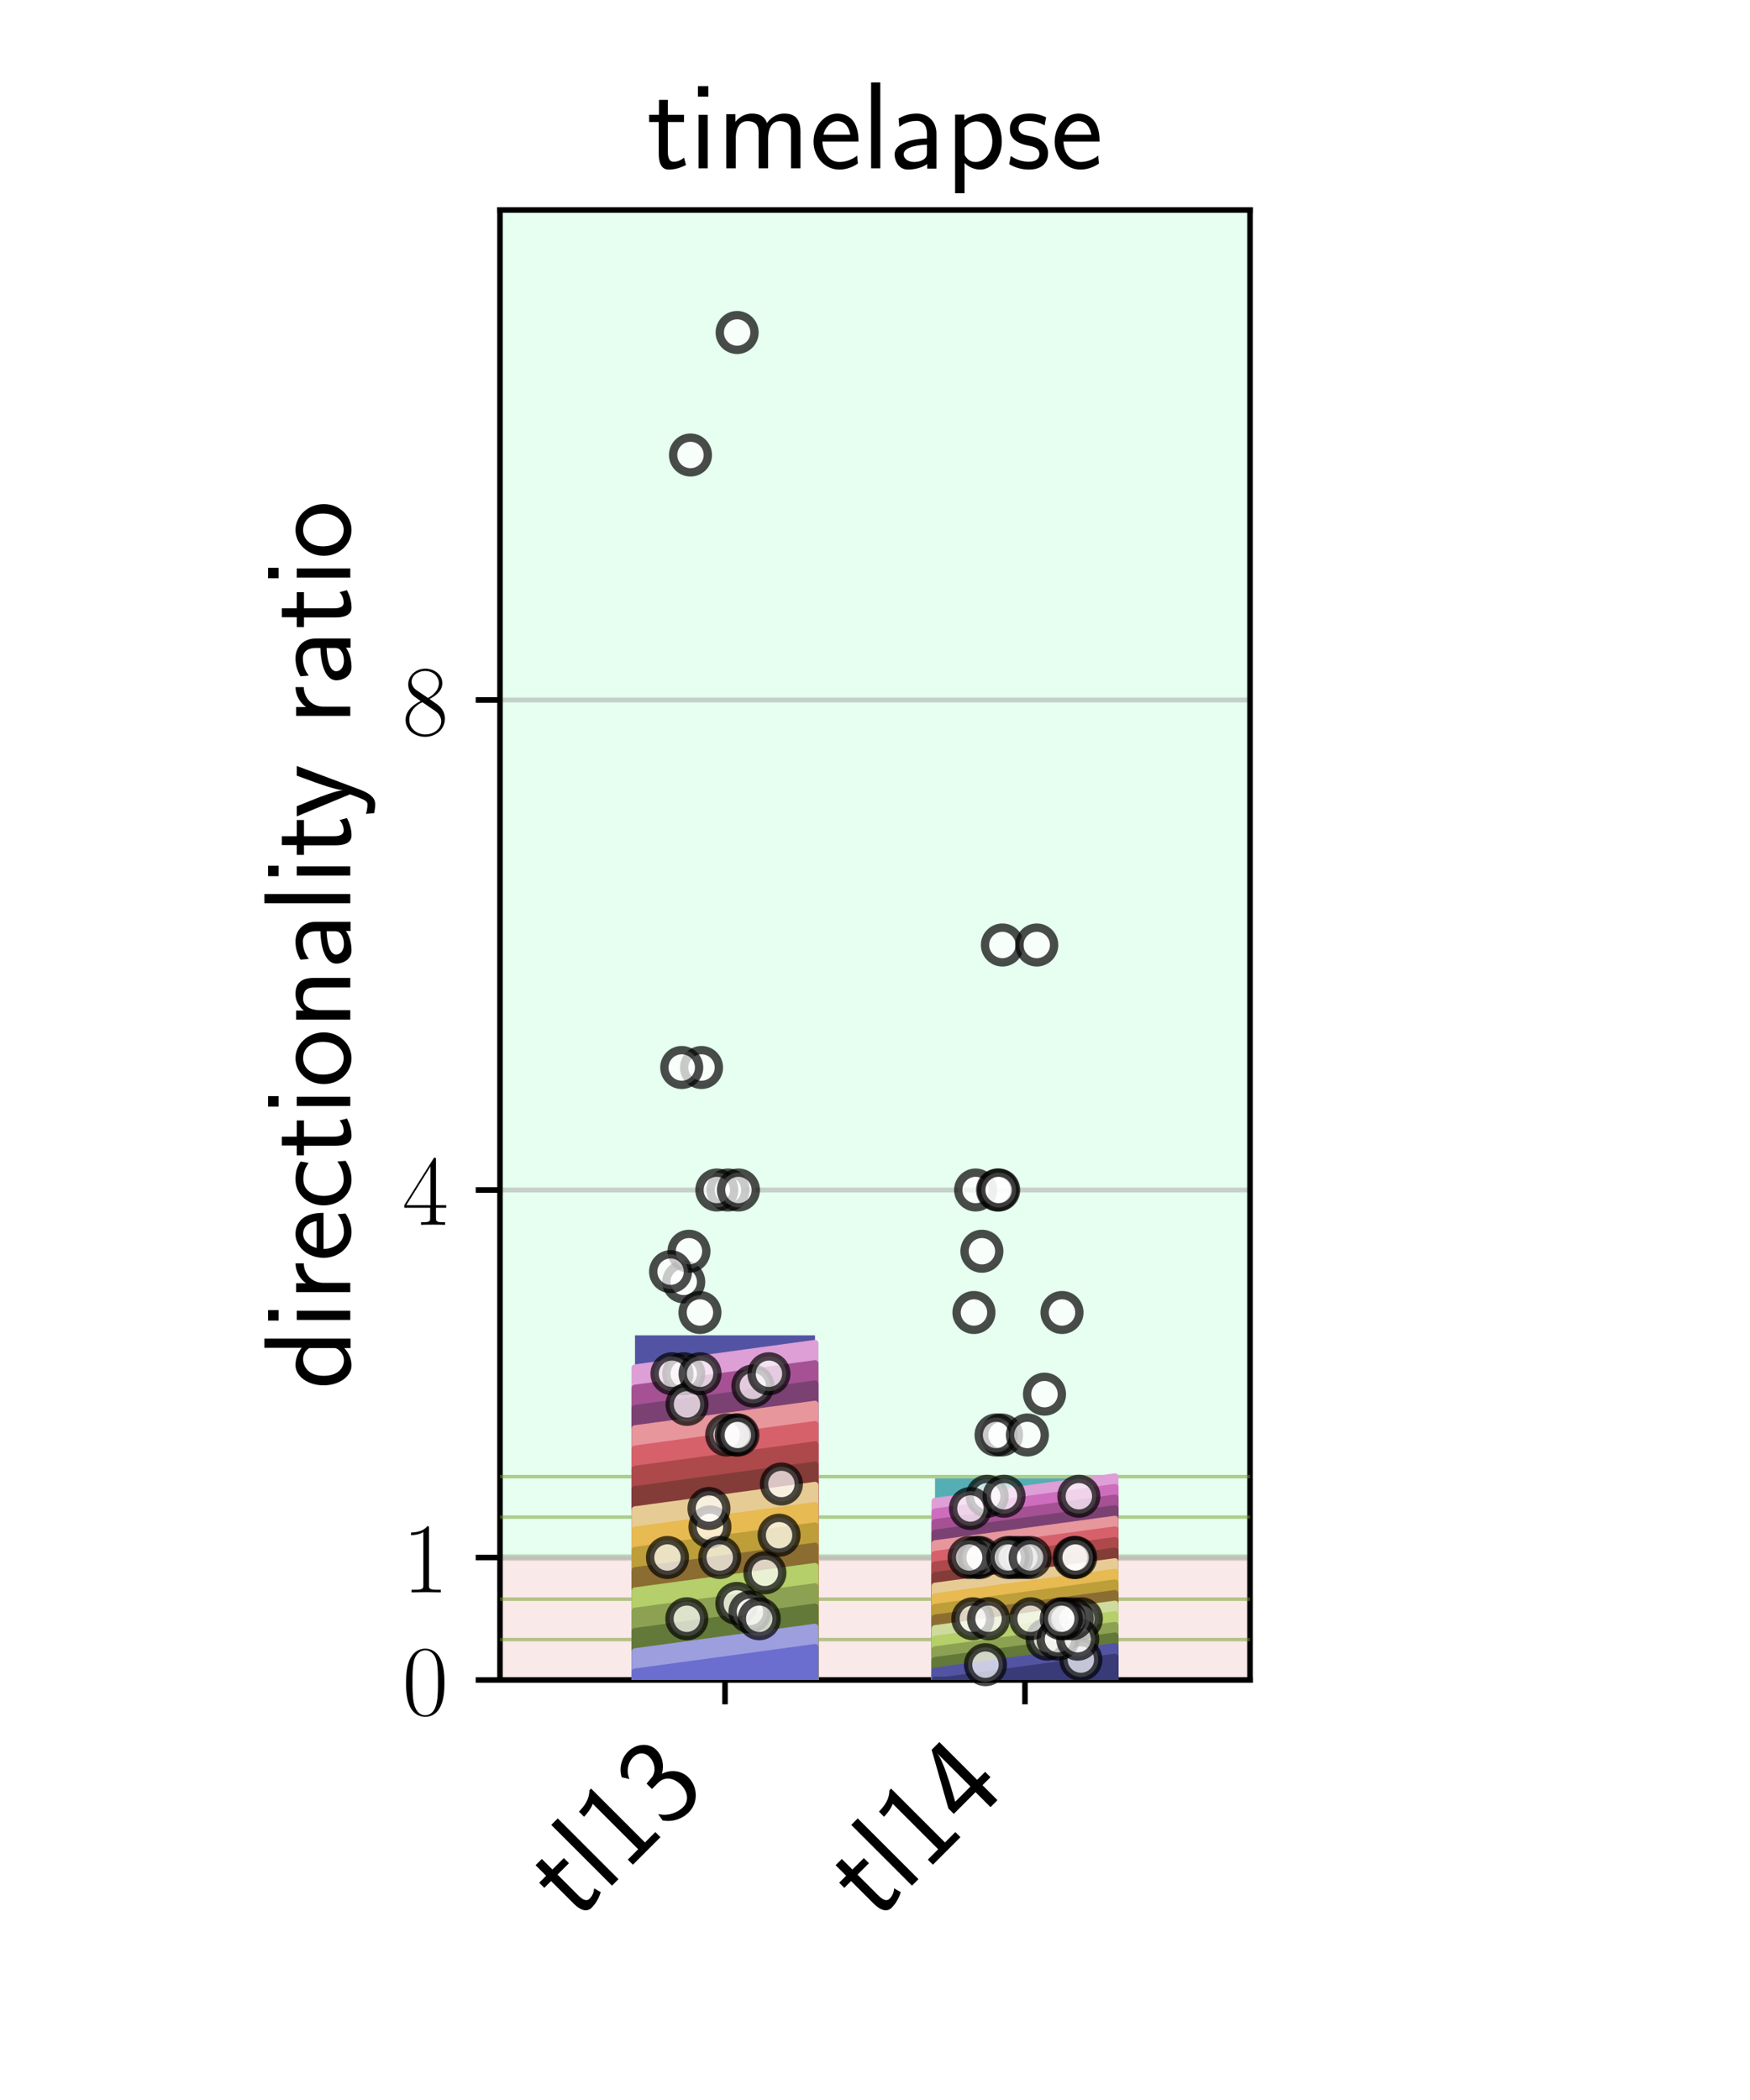 <?xml version="1.0" encoding="utf-8" standalone="no"?>
<!DOCTYPE svg PUBLIC "-//W3C//DTD SVG 1.1//EN"
  "http://www.w3.org/Graphics/SVG/1.1/DTD/svg11.dtd">
<!-- Created with matplotlib (https://matplotlib.org/) -->
<svg height="302.4pt" version="1.1" viewBox="0 0 252 302.4" width="252pt" xmlns="http://www.w3.org/2000/svg" xmlns:xlink="http://www.w3.org/1999/xlink">
 <defs>
  <style type="text/css">*{stroke-linecap:butt;stroke-linejoin:round;}</style>
 </defs>
 <g id="figure_1">
  <g id="patch_1">
   <path d="M 0 302.4 
L 252 302.4 
L 252 0 
L 0 0 
z
" style="fill:#ffffff;"/>
  </g>
  <g id="axes_1">
   <g id="patch_2">
    <path d="M 72 241.92 
L 180 241.92 
L 180 30.24 
L 72 30.24 
z
" style="fill:#ffffff;"/>
   </g>
   <g id="patch_3">
    <path clip-path="url(#p845c009b80)" d="M 61.2 224.28 
L 180 224.28 
L 180 12.6 
L 61.2 12.6 
z
" style="fill:#01ff6b;opacity:0.1;stroke:#01ff6b;stroke-linejoin:miter;"/>
   </g>
   <g id="patch_4">
    <path clip-path="url(#p845c009b80)" d="M 61.2 224.28 
L 180 224.28 
L 180 241.92 
L 61.2 241.92 
z
" style="fill:#c22121;opacity:0.1;stroke:#c22121;stroke-linejoin:miter;"/>
   </g>
   <g id="matplotlib.axis_1">
    <g id="xtick_1">
     <g id="line2d_1">
      <defs>
       <path d="M 0 0 
L 0 3.5 
" id="m1dc73bf2e5" style="stroke:#000000;stroke-width:0.8;"/>
      </defs>
      <g>
       <use style="stroke:#000000;stroke-width:0.8;" x="104.4" xlink:href="#m1dc73bf2e5" y="241.92"/>
      </g>
     </g>
     <g id="text_1">
      <!-- tl13 -->
      <g transform="translate(82.88 276.779)rotate(-45)scale(0.18 -0.18)">
       <defs>
        <path d="M 16.703 37.188 
L 29.703 37.188 
L 29.703 43 
L 16.703 43 
L 16.703 55 
L 9.594 55 
L 9.594 43 
L 1.703 43 
L 1.703 37.188 
L 9.406 37.188 
L 9.406 11.734 
C 9.406 6 10.703 -1 17.297 -1 
C 22.297 -1 26.906 0.391 31.297 2.688 
L 29.703 8.609 
C 27.297 6.5 24.406 5.297 21.297 5.297 
C 16.906 5.297 16.703 10.922 16.703 13.438 
z
" id="CMSS17-116"/>
        <path d="M 14.797 69 
L 7.406 69 
L 7.406 0 
L 14.797 0 
z
" id="CMSS17-108"/>
        <path d="M 28.406 67 
L 26.5 67 
C 21.094 61.703 14.797 60.969 8.406 60.797 
L 8.406 55 
C 11.297 55.094 16 55.297 20.703 57.391 
L 20.703 5.797 
L 8.906 5.797 
L 8.906 0 
L 40.203 0 
L 40.203 5.797 
L 28.406 5.797 
z
" id="CMSS17-49"/>
        <path d="M 15.703 32.188 
L 22.5 32.188 
C 31.906 32.188 34.594 23.938 34.594 18.188 
C 34.594 10.344 30.203 4.188 23 4.188 
C 17.406 4.188 9.5 7.016 5 14.469 
C 4.297 10.938 4.297 10.734 3.906 8.328 
C 8.594 1.391 16.203 -2 23.203 -2 
C 34.594 -2 43 7.516 43 18.094 
C 43 26.047 37.5 32.688 30 35.188 
C 36 38.484 40.406 44.688 40.406 51.891 
C 40.406 60.297 32.703 67 23.297 67 
C 14.703 67 8 61.688 5.203 55.984 
C 5.906 54.984 7.703 52.094 8.594 50.594 
C 10.797 56.484 16.5 60.891 23.203 60.891 
C 28.797 60.891 32.5 57.188 32.5 51.891 
C 32.5 46.391 29 40.391 23.094 39 
C 22.703 39 16.5 38.391 15.703 38.297 
z
" id="CMSS17-51"/>
       </defs>
       <use transform="scale(0.996)" xlink:href="#CMSS17-116"/>
       <use transform="translate(33.832 0)scale(0.996)" xlink:href="#CMSS17-108"/>
       <use transform="translate(56.012 0)scale(0.996)" xlink:href="#CMSS17-49"/>
       <use transform="translate(102.856 0)scale(0.996)" xlink:href="#CMSS17-51"/>
      </g>
     </g>
    </g>
    <g id="xtick_2">
     <g id="line2d_2">
      <g>
       <use style="stroke:#000000;stroke-width:0.8;" x="147.6" xlink:href="#m1dc73bf2e5" y="241.92"/>
      </g>
     </g>
     <g id="text_2">
      <!-- tl14 -->
      <g transform="translate(126.08 276.779)rotate(-45)scale(0.18 -0.18)">
       <defs>
        <path d="M 35.203 17 
L 44.297 17 
L 44.297 23.094 
L 35.203 23.094 
L 35.203 66 
L 26.406 66 
L 2.594 23.094 
L 2.594 17 
L 27.297 17 
L 27.297 0 
L 35.203 0 
z
M 10.297 23.094 
C 16.094 33.422 27.594 54.281 27.594 61.359 
L 27.594 23.094 
z
" id="CMSS17-52"/>
       </defs>
       <use transform="scale(0.996)" xlink:href="#CMSS17-116"/>
       <use transform="translate(33.832 0)scale(0.996)" xlink:href="#CMSS17-108"/>
       <use transform="translate(56.012 0)scale(0.996)" xlink:href="#CMSS17-49"/>
       <use transform="translate(102.856 0)scale(0.996)" xlink:href="#CMSS17-52"/>
      </g>
     </g>
    </g>
   </g>
   <g id="matplotlib.axis_2">
    <g id="ytick_1">
     <g id="line2d_3">
      <path clip-path="url(#p845c009b80)" d="M 72 241.92 
L 180 241.92 
" style="fill:none;stroke:#b0b0b0;stroke-linecap:square;stroke-opacity:0.6;stroke-width:0.7;"/>
     </g>
     <g id="line2d_4">
      <defs>
       <path d="M 0 0 
L -3.5 0 
" id="m8a1af51f40" style="stroke:#000000;stroke-width:0.8;"/>
      </defs>
      <g>
       <use style="stroke:#000000;stroke-width:0.8;" x="72" xlink:href="#m8a1af51f40" y="241.92"/>
      </g>
     </g>
     <g id="text_3">
      <!-- $\mathdefault{0}$ -->
      <g transform="translate(57.928 246.936)scale(0.145 -0.145)">
       <defs>
        <path d="M 42 31.844 
C 42 37.969 41.906 48.422 37.703 56.453 
C 34 63.484 28.094 66 22.906 66 
C 18.094 66 12 63.781 8.203 56.562 
C 4.203 49.016 3.797 39.672 3.797 31.844 
C 3.797 26.109 3.906 17.375 7 9.734 
C 11.297 -0.609 19 -2 22.906 -2 
C 27.5 -2 34.5 -0.109 38.594 9.438 
C 41.594 16.375 42 24.5 42 31.844 
z
M 22.906 -0.406 
C 16.5 -0.406 12.703 5.125 11.297 12.75 
C 10.203 18.688 10.203 27.328 10.203 32.953 
C 10.203 40.688 10.203 47.109 11.5 53.234 
C 13.406 61.781 19 64.391 22.906 64.391 
C 27 64.391 32.297 61.672 34.203 53.438 
C 35.5 47.719 35.594 40.984 35.594 32.953 
C 35.594 26.422 35.594 18.375 34.406 12.453 
C 32.297 1.5 26.406 -0.406 22.906 -0.406 
z
" id="CMR17-48"/>
       </defs>
       <use transform="scale(0.996)" xlink:href="#CMR17-48"/>
      </g>
     </g>
    </g>
    <g id="ytick_2">
     <g id="line2d_5">
      <path clip-path="url(#p845c009b80)" d="M 72 224.28 
L 180 224.28 
" style="fill:none;stroke:#b0b0b0;stroke-linecap:square;stroke-opacity:0.6;stroke-width:0.7;"/>
     </g>
     <g id="line2d_6">
      <g>
       <use style="stroke:#000000;stroke-width:0.8;" x="72" xlink:href="#m8a1af51f40" y="224.28"/>
      </g>
     </g>
     <g id="text_4">
      <!-- $\mathdefault{1}$ -->
      <g transform="translate(57.928 229.296)scale(0.145 -0.145)">
       <defs>
        <path d="M 26.594 63.797 
C 26.594 65.891 26.5 66 25.094 66 
C 21.203 61.359 15.297 59.891 9.703 59.688 
C 9.406 59.688 8.906 59.688 8.797 59.5 
C 8.703 59.297 8.703 59.094 8.703 57 
C 11.797 57 17 57.594 21 59.984 
L 21 7.297 
C 21 3.797 20.797 2.594 12.203 2.594 
L 9.203 2.594 
L 9.203 0 
C 14 0.094 19 0.188 23.797 0.188 
C 28.594 0.188 33.594 0.094 38.406 0 
L 38.406 2.594 
L 35.406 2.594 
C 26.797 2.594 26.594 3.688 26.594 7.297 
z
" id="CMR17-49"/>
       </defs>
       <use transform="scale(0.996)" xlink:href="#CMR17-49"/>
      </g>
     </g>
    </g>
    <g id="ytick_3">
     <g id="line2d_7">
      <path clip-path="url(#p845c009b80)" d="M 72 171.36 
L 180 171.36 
" style="fill:none;stroke:#b0b0b0;stroke-linecap:square;stroke-opacity:0.6;stroke-width:0.7;"/>
     </g>
     <g id="line2d_8">
      <g>
       <use style="stroke:#000000;stroke-width:0.8;" x="72" xlink:href="#m8a1af51f40" y="171.36"/>
      </g>
     </g>
     <g id="text_5">
      <!-- $\mathdefault{4}$ -->
      <g transform="translate(57.928 176.376)scale(0.145 -0.145)">
       <defs>
        <path d="M 33.594 64.797 
C 33.594 66.891 33.5 67 31.703 67 
L 2 19.594 
L 2 17 
L 27.797 17 
L 27.797 7.188 
C 27.797 3.594 27.594 2.594 20.594 2.594 
L 18.703 2.594 
L 18.703 0 
C 21.906 0.188 27.297 0.188 30.703 0.188 
C 34.094 0.188 39.5 0.188 42.703 0 
L 42.703 2.594 
L 40.797 2.594 
C 33.797 2.594 33.594 3.594 33.594 7.188 
L 33.594 17 
L 43.797 17 
L 43.797 19.594 
L 33.594 19.594 
z
M 28.094 58.172 
L 28.094 19.594 
L 4 19.594 
z
" id="CMR17-52"/>
       </defs>
       <use transform="scale(0.996)" xlink:href="#CMR17-52"/>
      </g>
     </g>
    </g>
    <g id="ytick_4">
     <g id="line2d_9">
      <path clip-path="url(#p845c009b80)" d="M 72 100.8 
L 180 100.8 
" style="fill:none;stroke:#b0b0b0;stroke-linecap:square;stroke-opacity:0.6;stroke-width:0.7;"/>
     </g>
     <g id="line2d_10">
      <g>
       <use style="stroke:#000000;stroke-width:0.8;" x="72" xlink:href="#m8a1af51f40" y="100.8"/>
      </g>
     </g>
     <g id="text_6">
      <!-- $\mathdefault{8}$ -->
      <g transform="translate(57.928 105.816)scale(0.145 -0.145)">
       <defs>
        <path d="M 27.203 35.766 
C 33.5 38.969 39.906 43.797 39.906 51.531 
C 39.906 60.688 31.094 66 23 66 
C 13.906 66 5.906 59.375 5.906 50.234 
C 5.906 47.719 6.5 43.391 10.406 39.578 
C 11.406 38.578 15.594 35.562 18.297 33.656 
C 13.797 31.344 3.297 25.812 3.297 14.766 
C 3.297 4.406 13.094 -2 22.797 -2 
C 33.5 -2 42.5 5.719 42.5 15.969 
C 42.5 25.109 36.406 29.328 32.406 32.047 
z
M 14.094 44.609 
C 13.297 45.109 9.297 48.219 9.297 52.938 
C 9.297 59.078 15.594 63.688 22.797 63.688 
C 30.703 63.688 36.5 58.062 36.5 51.531 
C 36.5 42.188 26.094 36.859 25.594 36.859 
C 25.5 36.859 25.406 36.859 24.594 37.469 
z
M 32.5 24 
C 34 22.906 38.797 19.578 38.797 13.453 
C 38.797 6.016 31.406 0.391 23 0.391 
C 13.906 0.391 7 6.922 7 14.859 
C 7 22.797 13.094 29.438 20 32.547 
z
" id="CMR17-56"/>
       </defs>
       <use transform="scale(0.996)" xlink:href="#CMR17-56"/>
      </g>
     </g>
    </g>
    <g id="text_7">
     <!-- directionality ratio -->
     <g transform="translate(50.44 200.076)rotate(-90)scale(0.18 -0.18)">
      <defs>
       <path d="M 40.797 69 
L 33.406 69 
L 33.406 38.984 
C 30.297 41.594 25.203 44 19.594 44 
C 10.5 44 3.297 34.047 3.297 21.484 
C 3.297 8.938 10.406 -1 19.297 -1 
C 26.203 -1 30.797 2.688 33.203 4.797 
L 33.203 -0.203 
L 40.797 -0.203 
z
M 33.203 13.297 
C 33.203 11.875 33.203 10.359 30.094 7.625 
C 28.094 5.906 25.703 5.094 23.406 5.094 
C 18 5.094 10.906 9.141 10.906 21.391 
C 10.906 34.141 18.906 37.891 24.406 37.891 
C 28.094 37.891 31.094 36.062 33.203 33.031 
z
" id="CMSS17-100"/>
       <path d="M 15.297 66 
L 6.906 66 
L 6.906 57.594 
L 15.297 57.594 
z
M 14.797 43 
L 7.406 43 
L 7.406 0 
L 14.797 0 
z
" id="CMSS17-105"/>
       <path d="M 14.906 21.391 
C 14.906 30.844 21.797 37.172 30.594 37.375 
L 30.594 44 
C 24.203 43.891 18.203 40.688 14.594 35.469 
L 14.594 43.484 
L 7.5 43.484 
L 7.5 0 
L 14.906 0 
z
" id="CMSS17-114"/>
       <path d="M 39.094 21.484 
C 39.094 24.797 38.906 31.266 35.703 36.672 
C 32.203 42.391 26.5 44 22.203 44 
C 11.797 44 3 34.125 3 21.297 
C 3 9.047 12.094 -1 23.594 -1 
C 28.094 -1 33.594 0.297 38.594 3.891 
C 38.594 4.297 38.406 6.469 38.297 6.578 
C 38.297 6.766 38 9.828 38 10.234 
C 33.203 6.375 27.703 5.094 23.703 5.094 
C 17.297 5.094 10.406 10.422 10.094 21.484 
z
M 10.906 27 
C 12.203 32.594 16.594 37.891 22.203 37.891 
C 23.703 37.891 30.703 37.688 32.5 27 
z
" id="CMSS17-101"/>
       <path d="M 38.5 39.688 
C 38.5 40.391 33.906 42.391 32.703 42.797 
C 29.406 44 25.203 44 24.094 44 
C 11.094 44 3.297 32.688 3.297 21.297 
C 3.297 9.297 12 -1 23.703 -1 
C 30.406 -1 35.203 1.188 39.094 3.797 
L 38.5 10.391 
C 34.203 7.094 29.203 5.297 23.797 5.297 
C 16 5.297 10.906 12.094 10.906 21.391 
C 10.906 28.594 14.203 37.688 24.203 37.688 
C 29.703 37.688 32.797 36.594 37.406 33.484 
z
" id="CMSS17-99"/>
       <path d="M 44.203 21.188 
C 44.203 33.984 34.703 44 23.5 44 
C 12 44 2.703 33.688 2.703 21.188 
C 2.703 8.5 12.297 -1 23.406 -1 
C 34.797 -1 44.203 8.797 44.203 21.188 
z
M 23.5 5.297 
C 16.406 5.297 10.297 11.094 10.297 21.984 
C 10.297 33.594 17.406 37.891 23.406 37.891 
C 29.906 37.891 36.594 33.188 36.594 21.984 
C 36.594 10.688 30.094 5.297 23.5 5.297 
z
" id="CMSS17-111"/>
       <path d="M 40.906 29.344 
C 40.906 35.672 39.406 44 28.094 44 
C 21.703 44 17.5 40.688 14.703 37.281 
L 14.703 43.484 
L 7.406 43.484 
L 7.406 0 
L 15 0 
L 15 24.312 
C 15 30.656 17.406 37.891 24.203 37.891 
C 33 37.891 33.297 31.953 33.297 28.531 
L 33.297 0 
L 40.906 0 
z
" id="CMSS17-110"/>
       <path d="M 37.594 27.953 
C 37.594 37.484 30.906 44 21.906 44 
C 17.5 44 12.703 43.188 7.203 39.984 
L 7.797 33.328 
C 10.297 35.156 14.594 38.094 21.797 38.094 
C 26.906 38.094 30 34.141 30 27.844 
L 30 24 
C 14 23.5 4 18.891 4 11.109 
C 4 7.062 6.5 -1 14.797 -1 
C 16.297 -1 24.406 -0.812 30.203 3.5 
L 30.203 -0.203 
L 37.594 -0.203 
z
M 30 12.875 
C 30 11.109 30 8.734 27 6.969 
C 24.406 5.297 21.094 5.094 19.703 5.094 
C 14.703 5.094 11.297 7.859 11.297 11.297 
C 11.297 18.203 26.906 18.891 30 19 
z
" id="CMSS17-97"/>
       <path d="M 41.797 43 
L 34 43 
C 25.5 20.203 22.594 10.953 22.406 5.984 
L 22.297 5.984 
C 22 10.859 17.594 22.797 14.094 31.344 
L 9.406 43 
L 1.297 43 
L 19 0.219 
C 17.906 -2.766 16.297 -7.25 15.797 -8.234 
C 13.594 -13.812 12.094 -13.812 10.5 -13.812 
C 10.094 -13.812 6.906 -13.703 3.297 -12.609 
L 3.906 -19.203 
C 6.406 -19.703 8.906 -20 10.703 -20 
C 13.203 -20 18.203 -20 22.797 -7.734 
z
" id="CMSS17-121"/>
      </defs>
      <use transform="scale(0.996)" xlink:href="#CMSS17-100"/>
      <use transform="translate(48.205 0)scale(0.996)" xlink:href="#CMSS17-105"/>
      <use transform="translate(70.386 0)scale(0.996)" xlink:href="#CMSS17-114"/>
      <use transform="translate(102.295 0)scale(0.996)" xlink:href="#CMSS17-101"/>
      <use transform="translate(143.934 0)scale(0.996)" xlink:href="#CMSS17-99"/>
      <use transform="translate(185.573 0)scale(0.996)" xlink:href="#CMSS17-116"/>
      <use transform="translate(219.405 0)scale(0.996)" xlink:href="#CMSS17-105"/>
      <use transform="translate(241.585 0)scale(0.996)" xlink:href="#CMSS17-111"/>
      <use transform="translate(288.429 0)scale(0.996)" xlink:href="#CMSS17-110"/>
      <use transform="translate(336.634 0)scale(0.996)" xlink:href="#CMSS17-97"/>
      <use transform="translate(381.556 0)scale(0.996)" xlink:href="#CMSS17-108"/>
      <use transform="translate(403.737 0)scale(0.996)" xlink:href="#CMSS17-105"/>
      <use transform="translate(425.917 0)scale(0.996)" xlink:href="#CMSS17-116"/>
      <use transform="translate(457.146 0)scale(0.996)" xlink:href="#CMSS17-121"/>
      <use transform="translate(531.376 0)scale(0.996)" xlink:href="#CMSS17-114"/>
      <use transform="translate(563.285 0)scale(0.996)" xlink:href="#CMSS17-97"/>
      <use transform="translate(608.207 0)scale(0.996)" xlink:href="#CMSS17-116"/>
      <use transform="translate(642.039 0)scale(0.996)" xlink:href="#CMSS17-105"/>
      <use transform="translate(664.22 0)scale(0.996)" xlink:href="#CMSS17-111"/>
     </g>
    </g>
   </g>
   <g id="patch_5">
    <path d="M 72 241.92 
L 72 30.24 
" style="fill:none;stroke:#000000;stroke-linecap:square;stroke-linejoin:miter;stroke-width:0.8;"/>
   </g>
   <g id="patch_6">
    <path d="M 180 241.92 
L 180 30.24 
" style="fill:none;stroke:#000000;stroke-linecap:square;stroke-linejoin:miter;stroke-width:0.8;"/>
   </g>
   <g id="patch_7">
    <path d="M 72 241.92 
L 180 241.92 
" style="fill:none;stroke:#000000;stroke-linecap:square;stroke-linejoin:miter;stroke-width:0.8;"/>
   </g>
   <g id="patch_8">
    <path d="M 72 30.24 
L 180 30.24 
" style="fill:none;stroke:#000000;stroke-linecap:square;stroke-linejoin:miter;stroke-width:0.8;"/>
   </g>
   <g id="LineCollection_1">
    <path clip-path="url(#p845c009b80)" d="M 72 212.638 
L 180 212.638 
" style="fill:none;stroke:#729c27;stroke-opacity:0.5;stroke-width:0.5;"/>
    <path clip-path="url(#p845c009b80)" d="M 72 218.459 
L 180 218.459 
" style="fill:none;stroke:#729c27;stroke-opacity:0.5;stroke-width:0.5;"/>
    <path clip-path="url(#p845c009b80)" d="M 72 236.099 
L 180 236.099 
" style="fill:none;stroke:#729c27;stroke-opacity:0.5;stroke-width:0.5;"/>
    <path clip-path="url(#p845c009b80)" d="M 72 230.278 
L 180 230.278 
" style="fill:none;stroke:#729c27;stroke-opacity:0.5;stroke-width:0.5;"/>
   </g>
   <g id="text_8">
    <!-- timelapse -->
    <g transform="translate(93.173 24.24)scale(0.18 -0.18)">
     <defs>
      <path d="M 67 29.344 
C 67 36.078 65.297 44 54.094 44 
C 46.594 44 42.094 39.297 40.094 36.375 
C 38.297 41.688 34.094 44 28.094 44 
C 21.297 44 17 40.094 14.703 37.281 
L 14.703 43.484 
L 7.406 43.484 
L 7.406 0 
L 15 0 
L 15 24.312 
C 15 30.25 17.203 37.891 24.297 37.891 
C 33.406 37.891 33.406 31.453 33.406 28.531 
L 33.406 0 
L 41 0 
L 41 24.312 
C 41 30.25 43.203 37.891 50.297 37.891 
C 59.406 37.891 59.406 31.453 59.406 28.531 
L 59.406 0 
L 67 0 
z
" id="CMSS17-109"/>
      <path d="M 15.094 4.297 
C 18.406 1.094 22.906 -1 27.703 -1 
C 37 -1 45 8.641 45 21.594 
C 45 33.547 39 44 30.406 44 
C 25.406 44 19.406 42.188 14.906 38.594 
L 14.906 43.188 
L 7.5 43.188 
L 7.5 -20 
L 15.094 -20 
z
M 15.094 32.625 
C 15.906 33.844 19.297 37.688 24.797 37.688 
C 31.797 37.688 37.406 30.406 37.406 21.594 
C 37.406 11.578 30.594 5.094 23.906 5.094 
C 21.906 5.094 19.797 5.594 17.797 7.312 
C 15.094 9.75 15.094 11.266 15.094 12.688 
z
" id="CMSS17-112"/>
      <path d="M 32.203 40.984 
C 26.297 43.797 21.703 44 18.703 44 
C 11.594 44 3.094 41.484 3.094 31.391 
C 3.094 21.297 14.094 19.094 17.094 18.484 
C 21.703 17.594 26.797 16.594 26.797 11.594 
C 26.797 5.297 19.594 5.297 18.297 5.297 
C 14.297 5.297 8.797 6.391 3.797 9.984 
L 2.594 3.297 
C 8.297 0 13.797 -1 18.406 -1 
C 30.703 -1 33.797 6.5 33.797 12.188 
C 33.797 17.094 31 20.391 29.094 21.891 
C 25.797 24.484 24.594 24.797 16.406 26.484 
C 15 26.688 10.094 27.797 10.094 32.297 
C 10.094 37.984 16.406 37.984 17.797 37.984 
C 24.297 37.984 28.297 35.984 31 34.484 
z
" id="CMSS17-115"/>
     </defs>
     <use transform="scale(0.996)" xlink:href="#CMSS17-116"/>
     <use transform="translate(33.832 0)scale(0.996)" xlink:href="#CMSS17-105"/>
     <use transform="translate(56.012 0)scale(0.996)" xlink:href="#CMSS17-109"/>
     <use transform="translate(130.242 0)scale(0.996)" xlink:href="#CMSS17-101"/>
     <use transform="translate(171.88 0)scale(0.996)" xlink:href="#CMSS17-108"/>
     <use transform="translate(194.061 0)scale(0.996)" xlink:href="#CMSS17-97"/>
     <use transform="translate(238.983 0)scale(0.996)" xlink:href="#CMSS17-112"/>
     <use transform="translate(287.188 0)scale(0.996)" xlink:href="#CMSS17-115"/>
     <use transform="translate(323.101 0)scale(0.996)" xlink:href="#CMSS17-101"/>
    </g>
   </g>
   <g id="patch_9">
    <path clip-path="url(#p845c009b80)" d="M 91.44 241.92 
L 117.36 241.92 
L 117.36 192.289 
L 91.44 192.289 
z
" style="fill:#5254a3;"/>
   </g>
   <g id="patch_10">
    <path clip-path="url(#p845c009b80)" d="M 134.64 241.92 
L 160.56 241.92 
L 160.56 212.895 
L 134.64 212.895 
z
" style="fill:#54aeb3;"/>
   </g>
   <g id="patch_11">
    <path clip-path="url(#p845c009b80)" d="M 134.64 241.92 
L 134.64 216.187 
L 160.56 212.659 
L 160.56 241.92 
z
" style="fill:#de9ed6;stroke:#de9ed6;stroke-linejoin:miter;"/>
   </g>
   <g id="patch_12">
    <path clip-path="url(#p845c009b80)" d="M 134.64 241.92 
L 134.64 217.714 
L 160.56 214.186 
L 160.56 241.92 
z
" style="fill:#ce6dbd;stroke:#ce6dbd;stroke-linejoin:miter;"/>
   </g>
   <g id="patch_13">
    <path clip-path="url(#p845c009b80)" d="M 91.44 241.92 
L 91.44 196.972 
L 117.36 193.444 
L 117.36 241.92 
z
" style="fill:#de9ed6;stroke:#de9ed6;stroke-linejoin:miter;"/>
   </g>
   <g id="patch_14">
    <path clip-path="url(#p845c009b80)" d="M 134.64 241.92 
L 134.64 219.242 
L 160.56 215.714 
L 160.56 241.92 
z
" style="fill:#a55194;stroke:#a55194;stroke-linejoin:miter;"/>
   </g>
   <g id="patch_15">
    <path clip-path="url(#p845c009b80)" d="M 91.44 241.92 
L 91.44 199.892 
L 117.36 196.364 
L 117.36 241.92 
z
" style="fill:#a55194;stroke:#a55194;stroke-linejoin:miter;"/>
   </g>
   <g id="patch_16">
    <path clip-path="url(#p845c009b80)" d="M 134.64 241.92 
L 134.64 220.77 
L 160.56 217.242 
L 160.56 241.92 
z
" style="fill:#7b4173;stroke:#7b4173;stroke-linejoin:miter;"/>
   </g>
   <g id="patch_17">
    <path clip-path="url(#p845c009b80)" d="M 91.44 241.92 
L 91.44 202.811 
L 117.36 199.283 
L 117.36 241.92 
z
" style="fill:#7b4173;stroke:#7b4173;stroke-linejoin:miter;"/>
   </g>
   <g id="patch_18">
    <path clip-path="url(#p845c009b80)" d="M 134.64 241.92 
L 134.64 222.297 
L 160.56 218.769 
L 160.56 241.92 
z
" style="fill:#e7969c;stroke:#e7969c;stroke-linejoin:miter;"/>
   </g>
   <g id="patch_19">
    <path clip-path="url(#p845c009b80)" d="M 91.44 241.92 
L 91.44 205.731 
L 117.36 202.203 
L 117.36 241.92 
z
" style="fill:#e7969c;stroke:#e7969c;stroke-linejoin:miter;"/>
   </g>
   <g id="patch_20">
    <path clip-path="url(#p845c009b80)" d="M 134.64 241.92 
L 134.64 223.825 
L 160.56 220.297 
L 160.56 241.92 
z
" style="fill:#d6616b;stroke:#d6616b;stroke-linejoin:miter;"/>
   </g>
   <g id="patch_21">
    <path clip-path="url(#p845c009b80)" d="M 91.44 241.92 
L 91.44 208.65 
L 117.36 205.122 
L 117.36 241.92 
z
" style="fill:#d6616b;stroke:#d6616b;stroke-linejoin:miter;"/>
   </g>
   <g id="patch_22">
    <path clip-path="url(#p845c009b80)" d="M 134.64 241.92 
L 134.64 225.353 
L 160.56 221.825 
L 160.56 241.92 
z
" style="fill:#ad494a;stroke:#ad494a;stroke-linejoin:miter;"/>
   </g>
   <g id="patch_23">
    <path clip-path="url(#p845c009b80)" d="M 91.44 241.92 
L 91.44 211.57 
L 117.36 208.042 
L 117.36 241.92 
z
" style="fill:#ad494a;stroke:#ad494a;stroke-linejoin:miter;"/>
   </g>
   <g id="patch_24">
    <path clip-path="url(#p845c009b80)" d="M 134.64 241.92 
L 134.64 226.88 
L 160.56 223.352 
L 160.56 241.92 
z
" style="fill:#843c39;stroke:#843c39;stroke-linejoin:miter;"/>
   </g>
   <g id="patch_25">
    <path clip-path="url(#p845c009b80)" d="M 91.44 241.92 
L 91.44 214.489 
L 117.36 210.961 
L 117.36 241.92 
z
" style="fill:#843c39;stroke:#843c39;stroke-linejoin:miter;"/>
   </g>
   <g id="patch_26">
    <path clip-path="url(#p845c009b80)" d="M 134.64 241.92 
L 134.64 228.408 
L 160.56 224.88 
L 160.56 241.92 
z
" style="fill:#e7cb94;stroke:#e7cb94;stroke-linejoin:miter;"/>
   </g>
   <g id="patch_27">
    <path clip-path="url(#p845c009b80)" d="M 91.44 241.92 
L 91.44 217.409 
L 117.36 213.881 
L 117.36 241.92 
z
" style="fill:#e7cb94;stroke:#e7cb94;stroke-linejoin:miter;"/>
   </g>
   <g id="patch_28">
    <path clip-path="url(#p845c009b80)" d="M 134.64 241.92 
L 134.64 229.935 
L 160.56 226.407 
L 160.56 241.92 
z
" style="fill:#e7ba52;stroke:#e7ba52;stroke-linejoin:miter;"/>
   </g>
   <g id="patch_29">
    <path clip-path="url(#p845c009b80)" d="M 91.44 241.92 
L 91.44 220.328 
L 117.36 216.8 
L 117.36 241.92 
z
" style="fill:#e7ba52;stroke:#e7ba52;stroke-linejoin:miter;"/>
   </g>
   <g id="patch_30">
    <path clip-path="url(#p845c009b80)" d="M 134.64 241.92 
L 134.64 231.463 
L 160.56 227.935 
L 160.56 241.92 
z
" style="fill:#bd9e39;stroke:#bd9e39;stroke-linejoin:miter;"/>
   </g>
   <g id="patch_31">
    <path clip-path="url(#p845c009b80)" d="M 91.44 241.92 
L 91.44 223.248 
L 117.36 219.72 
L 117.36 241.92 
z
" style="fill:#bd9e39;stroke:#bd9e39;stroke-linejoin:miter;"/>
   </g>
   <g id="patch_32">
    <path clip-path="url(#p845c009b80)" d="M 134.64 241.92 
L 134.64 232.991 
L 160.56 229.463 
L 160.56 241.92 
z
" style="fill:#8c6d31;stroke:#8c6d31;stroke-linejoin:miter;"/>
   </g>
   <g id="patch_33">
    <path clip-path="url(#p845c009b80)" d="M 91.44 241.92 
L 91.44 226.167 
L 117.36 222.639 
L 117.36 241.92 
z
" style="fill:#8c6d31;stroke:#8c6d31;stroke-linejoin:miter;"/>
   </g>
   <g id="patch_34">
    <path clip-path="url(#p845c009b80)" d="M 134.64 241.92 
L 134.64 234.518 
L 160.56 230.99 
L 160.56 241.92 
z
" style="fill:#cedb9c;stroke:#cedb9c;stroke-linejoin:miter;"/>
   </g>
   <g id="patch_35">
    <path clip-path="url(#p845c009b80)" d="M 91.44 241.92 
L 91.44 229.087 
L 117.36 225.559 
L 117.36 241.92 
z
" style="fill:#b5cf6b;stroke:#b5cf6b;stroke-linejoin:miter;"/>
   </g>
   <g id="patch_36">
    <path clip-path="url(#p845c009b80)" d="M 134.64 241.92 
L 134.64 236.046 
L 160.56 232.518 
L 160.56 241.92 
z
" style="fill:#b5cf6b;stroke:#b5cf6b;stroke-linejoin:miter;"/>
   </g>
   <g id="patch_37">
    <path clip-path="url(#p845c009b80)" d="M 91.44 241.92 
L 91.44 232.006 
L 117.36 228.478 
L 117.36 241.92 
z
" style="fill:#8ca252;stroke:#8ca252;stroke-linejoin:miter;"/>
   </g>
   <g id="patch_38">
    <path clip-path="url(#p845c009b80)" d="M 134.64 241.92 
L 134.64 237.574 
L 160.56 234.046 
L 160.56 241.92 
z
" style="fill:#8ca252;stroke:#8ca252;stroke-linejoin:miter;"/>
   </g>
   <g id="patch_39">
    <path clip-path="url(#p845c009b80)" d="M 91.44 241.92 
L 91.44 234.926 
L 117.36 231.398 
L 117.36 241.92 
z
" style="fill:#637939;stroke:#637939;stroke-linejoin:miter;"/>
   </g>
   <g id="patch_40">
    <path clip-path="url(#p845c009b80)" d="M 134.64 241.92 
L 134.64 239.101 
L 160.56 235.573 
L 160.56 241.92 
z
" style="fill:#637939;stroke:#637939;stroke-linejoin:miter;"/>
   </g>
   <g id="patch_41">
    <path clip-path="url(#p845c009b80)" d="M 91.44 241.92 
L 91.44 237.845 
L 117.36 234.317 
L 117.36 241.92 
z
" style="fill:#9c9ede;stroke:#9c9ede;stroke-linejoin:miter;"/>
   </g>
   <g id="patch_42">
    <path clip-path="url(#p845c009b80)" d="M 134.64 241.92 
L 134.64 240.629 
L 160.56 237.101 
L 160.56 241.92 
z
" style="fill:#5254a3;stroke:#5254a3;stroke-linejoin:miter;"/>
   </g>
   <g id="patch_43">
    <path clip-path="url(#p845c009b80)" d="M 91.44 241.92 
L 91.44 240.765 
L 117.36 237.237 
L 117.36 241.92 
z
" style="fill:#6b6ecf;stroke:#6b6ecf;stroke-linejoin:miter;"/>
   </g>
   <g id="patch_44">
    <path clip-path="url(#p845c009b80)" d="M 134.64 241.92 
L 134.64 242.156 
L 160.56 238.628 
L 160.56 241.92 
z
" style="fill:#393b79;stroke:#393b79;stroke-linejoin:miter;"/>
   </g>
   <g id="PathCollection_1">
    <defs>
     <path d="M 0 2.5 
C 0.663 2.5 1.299 2.237 1.768 1.768 
C 2.237 1.299 2.5 0.663 2.5 0 
C 2.5 -0.663 2.237 -1.299 1.768 -1.768 
C 1.299 -2.237 0.663 -2.5 0 -2.5 
C -0.663 -2.5 -1.299 -2.237 -1.768 -1.768 
C -2.237 -1.299 -2.5 -0.663 -2.5 0 
C -2.5 0.663 -2.237 1.299 -1.768 1.768 
C -1.299 2.237 -0.663 2.5 0 2.5 
z
" id="me9e7e0bf35" style="stroke:#000000;stroke-opacity:0.7;stroke-width:1.2;"/>
    </defs>
    <g>
     <use style="fill:#ffffff;fill-opacity:0.7;stroke:#000000;stroke-opacity:0.7;stroke-width:1.2;" x="102.232" xlink:href="#me9e7e0bf35" y="219.87"/>
     <use style="fill:#ffffff;fill-opacity:0.7;stroke:#000000;stroke-opacity:0.7;stroke-width:1.2;" x="112.188" xlink:href="#me9e7e0bf35" y="221.073"/>
     <use style="fill:#ffffff;fill-opacity:0.7;stroke:#000000;stroke-opacity:0.7;stroke-width:1.2;" x="108.409" xlink:href="#me9e7e0bf35" y="199.584"/>
     <use style="fill:#ffffff;fill-opacity:0.7;stroke:#000000;stroke-opacity:0.7;stroke-width:1.2;" x="106.105" xlink:href="#me9e7e0bf35" y="230.895"/>
     <use style="fill:#ffffff;fill-opacity:0.7;stroke:#000000;stroke-opacity:0.7;stroke-width:1.2;" x="98.456" xlink:href="#me9e7e0bf35" y="184.59"/>
     <use style="fill:#ffffff;fill-opacity:0.7;stroke:#000000;stroke-opacity:0.7;stroke-width:1.2;" x="98.456" xlink:href="#me9e7e0bf35" y="197.82"/>
     <use style="fill:#ffffff;fill-opacity:0.7;stroke:#000000;stroke-opacity:0.7;stroke-width:1.2;" x="96.764" xlink:href="#me9e7e0bf35" y="197.82"/>
     <use style="fill:#ffffff;fill-opacity:0.7;stroke:#000000;stroke-opacity:0.7;stroke-width:1.2;" x="110.728" xlink:href="#me9e7e0bf35" y="197.82"/>
     <use style="fill:#ffffff;fill-opacity:0.7;stroke:#000000;stroke-opacity:0.7;stroke-width:1.2;" x="106.147" xlink:href="#me9e7e0bf35" y="47.88"/>
     <use style="fill:#ffffff;fill-opacity:0.7;stroke:#000000;stroke-opacity:0.7;stroke-width:1.2;" x="107.995" xlink:href="#me9e7e0bf35" y="232.12"/>
     <use style="fill:#ffffff;fill-opacity:0.7;stroke:#000000;stroke-opacity:0.7;stroke-width:1.2;" x="96.116" xlink:href="#me9e7e0bf35" y="224.28"/>
     <use style="fill:#ffffff;fill-opacity:0.7;stroke:#000000;stroke-opacity:0.7;stroke-width:1.2;" x="112.52" xlink:href="#me9e7e0bf35" y="213.696"/>
     <use style="fill:#ffffff;fill-opacity:0.7;stroke:#000000;stroke-opacity:0.7;stroke-width:1.2;" x="110.145" xlink:href="#me9e7e0bf35" y="226.485"/>
     <use style="fill:#ffffff;fill-opacity:0.7;stroke:#000000;stroke-opacity:0.7;stroke-width:1.2;" x="99.429" xlink:href="#me9e7e0bf35" y="65.52"/>
     <use style="fill:#ffffff;fill-opacity:0.7;stroke:#000000;stroke-opacity:0.7;stroke-width:1.2;" x="98.902" xlink:href="#me9e7e0bf35" y="233.1"/>
     <use style="fill:#ffffff;fill-opacity:0.7;stroke:#000000;stroke-opacity:0.7;stroke-width:1.2;" x="98.929" xlink:href="#me9e7e0bf35" y="202.23"/>
     <use style="fill:#ffffff;fill-opacity:0.7;stroke:#000000;stroke-opacity:0.7;stroke-width:1.2;" x="101.017" xlink:href="#me9e7e0bf35" y="153.72"/>
     <use style="fill:#ffffff;fill-opacity:0.7;stroke:#000000;stroke-opacity:0.7;stroke-width:1.2;" x="104.828" xlink:href="#me9e7e0bf35" y="171.36"/>
     <use style="fill:#ffffff;fill-opacity:0.7;stroke:#000000;stroke-opacity:0.7;stroke-width:1.2;" x="103.224" xlink:href="#me9e7e0bf35" y="171.36"/>
     <use style="fill:#ffffff;fill-opacity:0.7;stroke:#000000;stroke-opacity:0.7;stroke-width:1.2;" x="100.792" xlink:href="#me9e7e0bf35" y="189"/>
     <use style="fill:#ffffff;fill-opacity:0.7;stroke:#000000;stroke-opacity:0.7;stroke-width:1.2;" x="106.333" xlink:href="#me9e7e0bf35" y="171.36"/>
     <use style="fill:#ffffff;fill-opacity:0.7;stroke:#000000;stroke-opacity:0.7;stroke-width:1.2;" x="98.17" xlink:href="#me9e7e0bf35" y="153.72"/>
     <use style="fill:#ffffff;fill-opacity:0.7;stroke:#000000;stroke-opacity:0.7;stroke-width:1.2;" x="100.808" xlink:href="#me9e7e0bf35" y="197.82"/>
     <use style="fill:#ffffff;fill-opacity:0.7;stroke:#000000;stroke-opacity:0.7;stroke-width:1.2;" x="102.091" xlink:href="#me9e7e0bf35" y="217.224"/>
     <use style="fill:#ffffff;fill-opacity:0.7;stroke:#000000;stroke-opacity:0.7;stroke-width:1.2;" x="103.641" xlink:href="#me9e7e0bf35" y="224.28"/>
     <use style="fill:#ffffff;fill-opacity:0.7;stroke:#000000;stroke-opacity:0.7;stroke-width:1.2;" x="109.328" xlink:href="#me9e7e0bf35" y="233.1"/>
     <use style="fill:#ffffff;fill-opacity:0.7;stroke:#000000;stroke-opacity:0.7;stroke-width:1.2;" x="99.21" xlink:href="#me9e7e0bf35" y="180.18"/>
     <use style="fill:#ffffff;fill-opacity:0.7;stroke:#000000;stroke-opacity:0.7;stroke-width:1.2;" x="104.646" xlink:href="#me9e7e0bf35" y="206.64"/>
     <use style="fill:#ffffff;fill-opacity:0.7;stroke:#000000;stroke-opacity:0.7;stroke-width:1.2;" x="105.997" xlink:href="#me9e7e0bf35" y="206.64"/>
     <use style="fill:#ffffff;fill-opacity:0.7;stroke:#000000;stroke-opacity:0.7;stroke-width:1.2;" x="96.563" xlink:href="#me9e7e0bf35" y="183.12"/>
     <use style="fill:#ffffff;fill-opacity:0.7;stroke:#000000;stroke-opacity:0.7;stroke-width:1.2;" x="106.258" xlink:href="#me9e7e0bf35" y="206.64"/>
     <use style="fill:#ffffff;fill-opacity:0.7;stroke:#000000;stroke-opacity:0.7;stroke-width:1.2;" x="141.907" xlink:href="#me9e7e0bf35" y="239.715"/>
     <use style="fill:#ffffff;fill-opacity:0.7;stroke:#000000;stroke-opacity:0.7;stroke-width:1.2;" x="140.084" xlink:href="#me9e7e0bf35" y="233.1"/>
     <use style="fill:#ffffff;fill-opacity:0.7;stroke:#000000;stroke-opacity:0.7;stroke-width:1.2;" x="155.357" xlink:href="#me9e7e0bf35" y="215.46"/>
     <use style="fill:#ffffff;fill-opacity:0.7;stroke:#000000;stroke-opacity:0.7;stroke-width:1.2;" x="155.646" xlink:href="#me9e7e0bf35" y="238.98"/>
     <use style="fill:#ffffff;fill-opacity:0.7;stroke:#000000;stroke-opacity:0.7;stroke-width:1.2;" x="152.929" xlink:href="#me9e7e0bf35" y="189"/>
     <use style="fill:#ffffff;fill-opacity:0.7;stroke:#000000;stroke-opacity:0.7;stroke-width:1.2;" x="144.224" xlink:href="#me9e7e0bf35" y="206.64"/>
     <use style="fill:#ffffff;fill-opacity:0.7;stroke:#000000;stroke-opacity:0.7;stroke-width:1.2;" x="140.648" xlink:href="#me9e7e0bf35" y="224.28"/>
     <use style="fill:#ffffff;fill-opacity:0.7;stroke:#000000;stroke-opacity:0.7;stroke-width:1.2;" x="150.784" xlink:href="#me9e7e0bf35" y="236.04"/>
     <use style="fill:#ffffff;fill-opacity:0.7;stroke:#000000;stroke-opacity:0.7;stroke-width:1.2;" x="146.566" xlink:href="#me9e7e0bf35" y="224.28"/>
     <use style="fill:#ffffff;fill-opacity:0.7;stroke:#000000;stroke-opacity:0.7;stroke-width:1.2;" x="141.069" xlink:href="#me9e7e0bf35" y="224.28"/>
     <use style="fill:#ffffff;fill-opacity:0.7;stroke:#000000;stroke-opacity:0.7;stroke-width:1.2;" x="147.517" xlink:href="#me9e7e0bf35" y="224.28"/>
     <use style="fill:#ffffff;fill-opacity:0.7;stroke:#000000;stroke-opacity:0.7;stroke-width:1.2;" x="139.554" xlink:href="#me9e7e0bf35" y="224.28"/>
     <use style="fill:#ffffff;fill-opacity:0.7;stroke:#000000;stroke-opacity:0.7;stroke-width:1.2;" x="154.673" xlink:href="#me9e7e0bf35" y="224.28"/>
     <use style="fill:#ffffff;fill-opacity:0.7;stroke:#000000;stroke-opacity:0.7;stroke-width:1.2;" x="143.432" xlink:href="#me9e7e0bf35" y="206.64"/>
     <use style="fill:#ffffff;fill-opacity:0.7;stroke:#000000;stroke-opacity:0.7;stroke-width:1.2;" x="150.408" xlink:href="#me9e7e0bf35" y="200.76"/>
     <use style="fill:#ffffff;fill-opacity:0.7;stroke:#000000;stroke-opacity:0.7;stroke-width:1.2;" x="144.346" xlink:href="#me9e7e0bf35" y="136.08"/>
     <use style="fill:#ffffff;fill-opacity:0.7;stroke:#000000;stroke-opacity:0.7;stroke-width:1.2;" x="147.947" xlink:href="#me9e7e0bf35" y="206.64"/>
     <use style="fill:#ffffff;fill-opacity:0.7;stroke:#000000;stroke-opacity:0.7;stroke-width:1.2;" x="148.407" xlink:href="#me9e7e0bf35" y="233.1"/>
     <use style="fill:#ffffff;fill-opacity:0.7;stroke:#000000;stroke-opacity:0.7;stroke-width:1.2;" x="142.154" xlink:href="#me9e7e0bf35" y="215.46"/>
     <use style="fill:#ffffff;fill-opacity:0.7;stroke:#000000;stroke-opacity:0.7;stroke-width:1.2;" x="155.714" xlink:href="#me9e7e0bf35" y="233.1"/>
     <use style="fill:#ffffff;fill-opacity:0.7;stroke:#000000;stroke-opacity:0.7;stroke-width:1.2;" x="152.354" xlink:href="#me9e7e0bf35" y="236.04"/>
     <use style="fill:#ffffff;fill-opacity:0.7;stroke:#000000;stroke-opacity:0.7;stroke-width:1.2;" x="155.195" xlink:href="#me9e7e0bf35" y="236.04"/>
     <use style="fill:#ffffff;fill-opacity:0.7;stroke:#000000;stroke-opacity:0.7;stroke-width:1.2;" x="154.423" xlink:href="#me9e7e0bf35" y="233.1"/>
     <use style="fill:#ffffff;fill-opacity:0.7;stroke:#000000;stroke-opacity:0.7;stroke-width:1.2;" x="149.292" xlink:href="#me9e7e0bf35" y="136.08"/>
     <use style="fill:#ffffff;fill-opacity:0.7;stroke:#000000;stroke-opacity:0.7;stroke-width:1.2;" x="154.89" xlink:href="#me9e7e0bf35" y="224.28"/>
     <use style="fill:#ffffff;fill-opacity:0.7;stroke:#000000;stroke-opacity:0.7;stroke-width:1.2;" x="140.489" xlink:href="#me9e7e0bf35" y="171.36"/>
     <use style="fill:#ffffff;fill-opacity:0.7;stroke:#000000;stroke-opacity:0.7;stroke-width:1.2;" x="142.347" xlink:href="#me9e7e0bf35" y="233.1"/>
     <use style="fill:#ffffff;fill-opacity:0.7;stroke:#000000;stroke-opacity:0.7;stroke-width:1.2;" x="139.742" xlink:href="#me9e7e0bf35" y="217.224"/>
     <use style="fill:#ffffff;fill-opacity:0.7;stroke:#000000;stroke-opacity:0.7;stroke-width:1.2;" x="144.582" xlink:href="#me9e7e0bf35" y="215.46"/>
     <use style="fill:#ffffff;fill-opacity:0.7;stroke:#000000;stroke-opacity:0.7;stroke-width:1.2;" x="145.676" xlink:href="#me9e7e0bf35" y="224.28"/>
     <use style="fill:#ffffff;fill-opacity:0.7;stroke:#000000;stroke-opacity:0.7;stroke-width:1.2;" x="143.649" xlink:href="#me9e7e0bf35" y="171.36"/>
     <use style="fill:#ffffff;fill-opacity:0.7;stroke:#000000;stroke-opacity:0.7;stroke-width:1.2;" x="153.281" xlink:href="#me9e7e0bf35" y="233.1"/>
     <use style="fill:#ffffff;fill-opacity:0.7;stroke:#000000;stroke-opacity:0.7;stroke-width:1.2;" x="145.125" xlink:href="#me9e7e0bf35" y="224.28"/>
     <use style="fill:#ffffff;fill-opacity:0.7;stroke:#000000;stroke-opacity:0.7;stroke-width:1.2;" x="143.815" xlink:href="#me9e7e0bf35" y="171.36"/>
     <use style="fill:#ffffff;fill-opacity:0.7;stroke:#000000;stroke-opacity:0.7;stroke-width:1.2;" x="148.338" xlink:href="#me9e7e0bf35" y="224.28"/>
     <use style="fill:#ffffff;fill-opacity:0.7;stroke:#000000;stroke-opacity:0.7;stroke-width:1.2;" x="141.395" xlink:href="#me9e7e0bf35" y="180.18"/>
     <use style="fill:#ffffff;fill-opacity:0.7;stroke:#000000;stroke-opacity:0.7;stroke-width:1.2;" x="152.822" xlink:href="#me9e7e0bf35" y="233.1"/>
     <use style="fill:#ffffff;fill-opacity:0.7;stroke:#000000;stroke-opacity:0.7;stroke-width:1.2;" x="140.248" xlink:href="#me9e7e0bf35" y="189"/>
    </g>
   </g>
  </g>
 </g>
 <defs>
  <clipPath id="p845c009b80">
   <rect height="211.68" width="108" x="72" y="30.24"/>
  </clipPath>
 </defs>
</svg>
